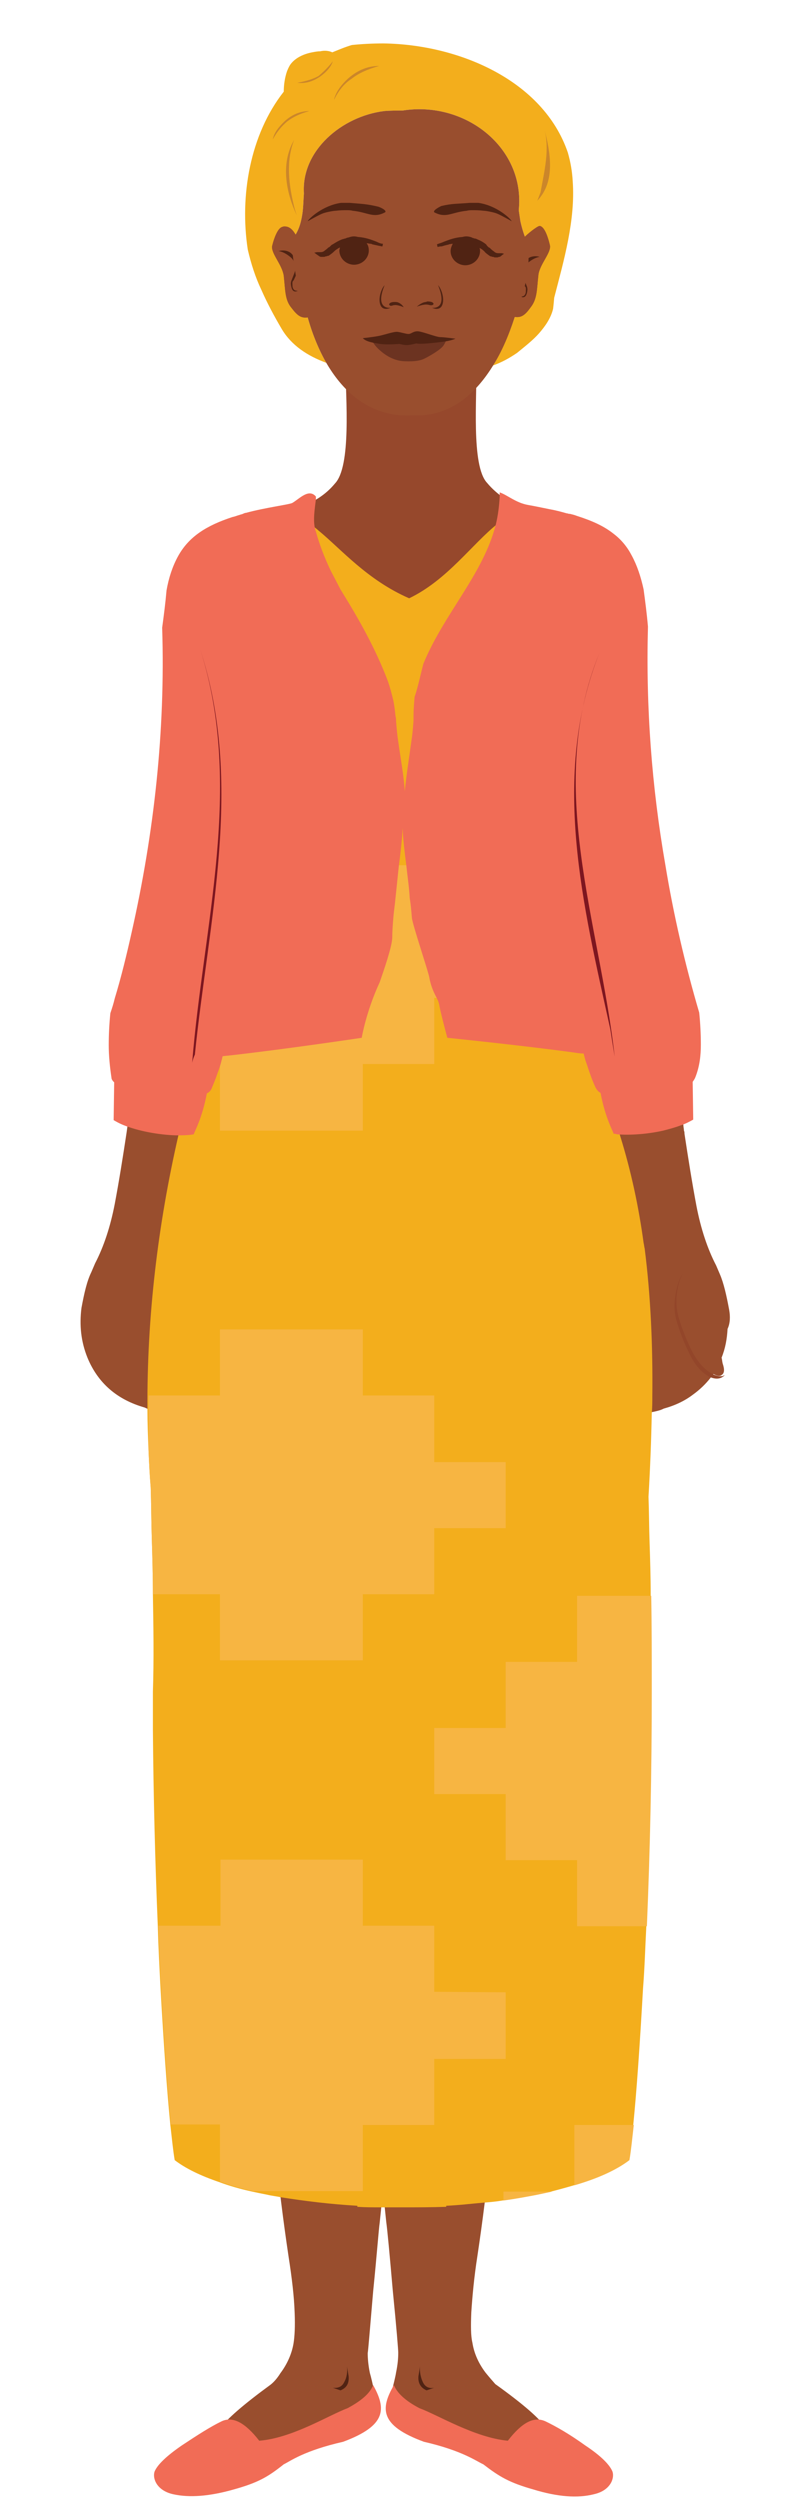 <svg width="127" height="403" viewBox="0 0 127 403" fill="none" xmlns="http://www.w3.org/2000/svg">
<g clip-path="url(#clip0_338_142)">
<g filter="url(#filter0_d_338_142)">
<path d="M89.43 44.003C89.342 45.102 89.254 45.778 89.254 45.778C88.902 47.3 87.934 48.653 86.967 49.752C85.999 50.851 84.679 51.865 83.447 52.88C82.215 53.725 80.984 54.402 79.576 54.909C81.248 52.119 82.479 48.991 83.359 46.201C83.623 45.356 83.975 44.51 84.239 43.665C84.503 42.819 84.767 41.889 84.943 40.959C85.031 40.368 85.119 39.691 85.207 39.099C85.295 38.508 85.295 37.831 85.295 37.155C85.207 36.479 85.207 35.802 85.119 35.126C84.591 34.027 84.239 32.843 83.975 31.66C83.887 31.068 83.799 30.476 83.711 29.884C84.767 19.824 75.089 12.215 64.97 13.821C64.002 13.821 62.947 13.821 61.979 13.906C55.204 14.751 48.605 20.247 49.045 27.179C48.957 28.278 48.957 29.462 48.781 30.561C48.605 31.66 48.341 32.759 47.725 33.773C46.846 35.464 47.285 37.578 47.549 39.099C47.637 39.776 47.725 40.368 47.813 40.959C47.989 41.889 48.253 42.819 48.517 43.665C48.781 44.51 49.045 45.356 49.397 46.201C50.101 48.991 51.157 51.865 52.653 54.486C49.661 53.387 47.022 51.696 45.438 48.991C44.294 47.047 43.15 44.933 42.182 42.735C41.215 40.706 40.511 38.508 39.983 36.225C38.663 27.602 40.335 17.71 45.79 10.778C45.79 9.679 45.966 8.495 46.318 7.481C46.493 7.058 46.67 6.635 46.934 6.297C47.725 5.283 49.045 4.691 50.365 4.437C50.805 4.353 51.245 4.268 51.685 4.268C52.389 4.099 53.092 4.184 53.62 4.437C54.676 4.014 55.644 3.592 56.788 3.254C58.459 3.085 60.131 3 61.891 3C74.121 3.169 87.671 9.003 91.63 20.585C92.07 22.107 92.334 23.628 92.422 25.235C92.862 31.491 91.014 37.916 89.43 44.003Z" fill="#F3AE1C"/>
<path d="M56.788 8.664C57.844 7.819 59.339 7.142 61.187 6.635C59.427 6.635 57.844 7.227 56.26 8.579C54.94 9.763 54.148 10.947 53.884 12.13C54.588 10.693 55.468 9.509 56.788 8.664Z" fill="#CB862A"/>
<path d="M46.317 15.597C47.197 14.92 48.341 14.329 49.925 13.906C48.517 13.906 47.197 14.413 45.965 15.512C44.91 16.527 44.206 17.456 44.03 18.471C44.646 17.288 45.438 16.358 46.317 15.597Z" fill="#CB862A"/>
<path d="M47.462 29.293C46.582 25.742 46.142 21.937 47.462 18.555C45.262 22.36 46.142 27.01 47.901 30.73C47.725 30.222 47.55 29.715 47.462 29.293Z" fill="#CB862A"/>
<path d="M86.702 28.362C86.878 27.94 87.054 27.432 87.23 27.01C87.846 23.544 88.726 20.162 87.846 16.78C88.814 20.584 89.694 25.234 86.702 28.362Z" fill="#CB862A"/>
<path d="M51.421 8.242C50.541 8.749 49.397 9.087 47.989 9.341C49.221 9.51 50.453 9.172 51.685 8.326C52.74 7.565 53.444 6.72 53.708 5.874C53.004 6.804 52.212 7.565 51.421 8.242Z" fill="#CB862A"/>
<path d="M92.774 82.385C92.158 81.962 91.454 81.454 90.75 81.116C86.703 78.75 81.776 77.65 78.608 73.846C75.969 71.056 77.024 59.812 76.849 54.908C77.024 53.049 77.112 51.781 77.112 51.781C75.441 50.681 71.921 50.259 67.346 50.343C67.17 50.343 67.082 50.343 66.906 50.343C66.73 50.343 66.642 50.343 66.466 50.343C66.378 50.343 66.29 50.343 66.29 50.343C66.202 50.343 66.114 50.343 66.114 50.343C65.938 50.343 65.85 50.343 65.674 50.343C65.499 50.343 65.41 50.343 65.234 50.343C60.659 50.174 57.14 50.681 55.468 51.781C55.468 51.781 55.556 53.049 55.732 54.908C55.82 60.319 56.7 71.141 54.06 73.93C50.981 77.65 47.022 77.904 42.886 80.271C42.182 80.694 41.479 81.116 40.863 81.539C35.76 85.174 31.8 87.372 31.8 92.614C31.8 104.196 46.67 111.298 65.234 111.298C65.586 111.298 66.026 111.298 66.378 111.298C66.73 111.298 67.17 111.298 67.522 111.298C86.087 111.298 100.252 104.196 100.252 92.614C100.164 87.457 97.789 86.02 92.774 82.385Z" fill="#96482C"/>
<path d="M69.722 45.609C69.722 45.609 70.689 46.117 71.218 45.44C71.921 44.426 71.218 42.481 70.689 41.974C72.361 46.032 69.722 45.609 69.722 45.609Z" fill="#502313"/>
<path d="M87.055 32.42C87.143 32.42 87.143 32.42 87.055 32.42C87.934 32.59 88.462 34.365 88.726 35.464C89.078 36.648 87.055 38.592 86.879 40.367C86.615 42.735 86.703 44.172 85.647 45.525C84.679 46.877 84.063 47.3 82.831 47.046L82.48 46.962L82.919 44.087C83.711 38.846 83.975 35.633 84.415 34.619L84.591 34.28C85.031 33.773 86.615 32.505 87.055 32.42Z" fill="#994E2E"/>
<path d="M86.879 40.367C86.615 42.735 86.703 44.172 85.647 45.525C84.679 46.877 84.063 47.3 82.831 47.046L82.48 46.962L82.919 44.087C83.711 38.846 83.975 35.633 84.415 34.619L84.591 34.28C85.031 33.773 86.615 32.505 87.055 32.42C87.143 32.42 87.143 32.42 87.143 32.42C87.934 32.59 88.462 34.365 88.726 35.464C89.078 36.648 87.055 38.592 86.879 40.367Z" fill="#994E2E"/>
<path d="M45.966 32.505C47.109 32.505 47.637 33.773 47.989 34.28L48.341 34.703C48.781 35.718 48.957 38.846 49.837 44.172L50.277 47.046L49.837 47.131C48.605 47.384 47.989 46.877 47.022 45.609C45.966 44.341 46.054 42.819 45.79 40.452C45.526 38.592 43.59 36.732 43.942 35.548C44.206 34.45 44.822 32.759 45.526 32.59C45.702 32.505 45.79 32.505 45.966 32.505Z" fill="#994E2E"/>
<path d="M50.277 47.046L49.837 47.131C48.605 47.384 47.989 46.877 47.022 45.609C45.966 44.341 46.054 42.819 45.79 40.452C45.526 38.592 43.59 36.732 43.942 35.548C44.206 34.45 44.822 32.759 45.526 32.59C45.702 32.505 45.79 32.505 45.966 32.505C47.109 32.505 47.637 33.773 47.989 34.28L48.341 34.703C48.781 35.718 48.957 38.846 49.837 44.172L50.277 47.046Z" fill="#994E2E"/>
<path d="M47.637 42.819C47.373 42.735 47.197 42.397 47.197 42.058C47.197 41.72 47.109 41.382 47.373 41.213C47.373 41.213 47.989 39.945 47.989 39.86C47.989 39.522 47.989 39.099 47.901 38.761C47.813 38.169 47.637 37.493 47.197 37.07C46.757 36.479 45.965 36.309 45.35 36.394C45.174 36.394 45.086 36.479 44.91 36.479C44.91 36.479 45.79 36.479 47.021 37.578C47.373 37.916 47.637 38.508 47.725 39.099C47.813 39.438 47.109 40.959 47.109 41.044C46.933 41.382 46.933 41.72 46.933 41.72C47.021 42.904 47.461 42.988 47.637 42.988H47.725L48.077 42.904L47.637 42.819Z" fill="#502313"/>
<path d="M84.415 43.749C84.679 43.665 84.855 43.327 84.855 42.988C84.855 42.65 84.943 42.312 84.679 42.143C84.679 42.143 84.064 40.875 84.064 40.79C84.064 40.452 84.064 40.029 84.151 39.691C84.239 39.099 84.415 38.423 84.855 38C85.295 37.409 86.087 37.239 86.703 37.324C86.879 37.324 86.967 37.409 87.143 37.409C87.143 37.409 86.263 37.409 85.031 38.508C84.679 38.846 84.415 39.438 84.327 40.029C84.239 40.367 84.943 41.889 84.943 41.974C85.119 42.312 85.119 42.65 85.119 42.65C85.031 43.834 84.591 43.918 84.415 43.918H84.327L84.064 43.834L84.415 43.749Z" fill="#502313"/>
<path d="M85.295 37.155C85.295 37.831 85.295 38.507 85.207 39.099C85.119 39.691 85.031 40.367 84.943 40.959C84.767 41.889 84.503 42.819 84.239 43.664C83.975 44.51 83.623 45.355 83.359 46.201C82.479 48.991 81.335 52.119 79.576 54.909C77.024 59.051 73.417 62.517 68.225 62.94H66.378C65.762 63.025 65.146 62.94 64.53 62.94C58.987 62.433 55.204 58.882 52.652 54.486C51.156 51.865 50.101 48.991 49.397 46.201C49.045 45.355 48.781 44.51 48.517 43.664C48.253 42.819 47.989 41.889 47.813 40.959C47.725 40.367 47.637 39.776 47.549 39.099C47.285 37.577 46.845 35.464 47.725 33.773C48.341 32.759 48.605 31.66 48.781 30.56C48.957 29.461 48.957 28.278 49.045 27.179C48.605 20.246 55.204 14.751 61.978 13.906C62.946 13.821 64.002 13.821 64.97 13.821C75.088 12.215 84.767 19.824 83.711 29.884C83.799 30.476 83.887 31.068 83.975 31.66C84.239 32.843 84.591 34.027 85.119 35.126C85.207 35.802 85.207 36.478 85.295 37.155Z" fill="#994E2E"/>
<path d="M69.722 45.609C69.722 45.609 70.689 46.117 71.218 45.44C71.921 44.426 71.218 42.481 70.689 41.974C72.361 46.032 69.722 45.609 69.722 45.609Z" fill="#502313"/>
<path d="M68.314 44.764C68.578 44.679 68.841 44.679 68.93 44.595C69.106 44.595 69.37 44.595 69.633 44.679C69.721 44.679 69.809 44.764 69.897 44.848C69.985 44.933 69.985 45.017 69.897 45.102C69.897 45.102 69.809 45.187 69.721 45.187C69.457 45.271 69.194 45.102 68.93 45.102C68.314 45.017 67.258 45.441 67.258 45.441C67.258 45.441 67.698 45.017 68.314 44.764Z" fill="#502313"/>
<path d="M63.035 45.609C63.035 45.609 62.067 46.117 61.539 45.44C60.835 44.426 61.539 42.481 62.067 41.974C60.395 46.032 63.035 45.609 63.035 45.609Z" fill="#502313"/>
<path d="M64.266 44.764C64.09 44.679 63.826 44.679 63.738 44.679C63.562 44.679 63.298 44.679 63.122 44.764C63.034 44.764 62.947 44.848 62.858 44.933C62.77 45.017 62.77 45.102 62.858 45.187L62.946 45.271C63.21 45.356 63.386 45.187 63.65 45.187C64.178 45.102 65.146 45.525 65.146 45.525C65.146 45.525 64.882 45.017 64.266 44.764Z" fill="#502313"/>
<path d="M60.923 29.292C59.163 28.87 58.371 28.87 56.435 28.701C56.172 28.701 55.908 28.701 55.732 28.701C55.468 28.701 55.204 28.701 55.028 28.701C52.036 29.123 49.749 31.321 49.661 31.66C49.661 31.66 51.596 30.561 52.124 30.391C52.564 30.222 53.796 29.969 54.236 29.969C54.852 29.884 55.468 29.884 55.996 29.884C56.26 29.884 56.611 29.884 56.875 29.969C59.427 30.222 60.219 31.237 62.154 30.222C62.507 29.884 61.099 29.292 60.923 29.292Z" fill="#502313"/>
<path d="M61.803 35.295L61.715 35.718C61.451 35.718 61.363 35.633 61.187 35.633L60.043 35.38C59.955 35.295 59.867 35.295 59.779 35.295C59.603 35.295 59.427 35.211 59.163 35.211C59.427 35.549 59.515 35.971 59.515 36.394C59.515 36.986 59.251 37.578 58.811 38.001C58.371 38.423 57.756 38.677 57.14 38.677C56.524 38.677 55.908 38.423 55.468 38.001C55.028 37.578 54.764 36.986 54.764 36.394C54.764 36.225 54.852 36.056 54.852 35.887C54.764 35.887 54.764 35.971 54.676 35.971L54.412 36.141C54.148 36.31 54.06 36.394 53.884 36.563C53.62 36.817 53.268 37.071 53.004 37.24H52.916C52.828 37.24 52.74 37.324 52.653 37.324H52.565C52.389 37.409 52.3 37.409 52.212 37.409H51.773C51.685 37.409 51.597 37.324 51.509 37.324C51.509 37.24 51.421 37.24 51.421 37.24C51.333 37.155 51.157 37.071 51.069 36.986L50.717 36.732L51.157 36.648H51.597C51.861 36.648 52.037 36.648 52.3 36.479C52.477 36.31 52.653 36.225 52.828 36.056L53.004 35.887C53.092 35.887 53.18 35.802 53.268 35.718L53.532 35.464L53.708 35.38C54.236 35.041 54.676 34.788 55.116 34.619C55.292 34.534 55.468 34.534 55.644 34.45H55.732C55.908 34.365 56.084 34.281 56.26 34.281C56.7 34.112 57.14 34.027 57.756 34.196C58.987 34.281 59.867 34.619 60.747 34.957C61.099 35.126 61.451 35.295 61.803 35.295Z" fill="#502313"/>
<path d="M71.217 29.208C72.977 28.785 73.857 28.87 75.793 28.701C76.057 28.701 76.32 28.701 76.496 28.701C76.76 28.701 77.024 28.701 77.2 28.701C80.192 29.123 82.48 31.321 82.567 31.66C82.567 31.66 80.632 30.561 80.104 30.391C79.664 30.222 78.432 29.969 77.992 29.969C77.376 29.884 76.76 29.884 76.233 29.884C75.969 29.884 75.617 29.884 75.353 29.969C72.801 30.222 72.009 31.237 70.073 30.222C69.81 29.884 71.041 29.292 71.217 29.208Z" fill="#502313"/>
<path d="M81.336 36.901L80.984 37.155C80.896 37.24 80.808 37.324 80.632 37.409H80.544C80.456 37.409 80.368 37.493 80.28 37.493H79.84C79.752 37.493 79.664 37.409 79.576 37.409H79.488C79.4 37.409 79.312 37.324 79.224 37.324H79.136C78.872 37.155 78.52 36.901 78.256 36.648C78.168 36.479 77.992 36.394 77.817 36.225L77.552 36.056C77.465 36.056 77.465 35.971 77.376 35.971C77.465 36.141 77.465 36.31 77.465 36.479C77.465 37.071 77.201 37.662 76.761 38.085C76.321 38.508 75.705 38.761 75.089 38.761C74.473 38.761 73.857 38.508 73.417 38.085C72.977 37.662 72.713 37.071 72.713 36.479C72.713 36.056 72.889 35.633 73.065 35.295C72.801 35.295 72.625 35.38 72.449 35.38C72.361 35.464 72.273 35.464 72.186 35.464C72.097 35.464 72.009 35.549 71.833 35.549L71.57 35.633C71.481 35.633 71.394 35.718 71.218 35.718H71.13C70.954 35.718 70.778 35.802 70.602 35.802L70.514 35.38C70.954 35.211 71.306 35.126 71.657 34.957C72.537 34.619 73.417 34.281 74.649 34.196C75.177 34.027 75.705 34.112 76.145 34.281C76.233 34.365 76.409 34.365 76.585 34.45H76.673C76.761 34.45 76.937 34.534 77.112 34.619C77.552 34.788 77.992 35.041 78.432 35.38L78.608 35.633C78.696 35.718 78.784 35.802 78.872 35.887C78.96 35.887 79.048 35.971 79.136 36.056L79.312 36.225C79.488 36.394 79.664 36.479 79.84 36.648C80.104 36.817 80.28 36.817 80.544 36.817H80.984L81.336 36.901Z" fill="#502313"/>
<path d="M59.955 50.766C59.955 50.766 60.307 51.527 61.011 52.203C61.715 52.88 63.211 54.148 65.234 54.232C67.17 54.317 67.962 54.063 68.49 53.809C69.017 53.556 71.041 52.457 71.569 51.696C72.097 50.851 72.009 50.681 72.009 50.681C72.009 50.681 64.97 50.597 63.826 50.681C62.683 50.681 59.955 50.766 59.955 50.766Z" fill="#6C3321"/>
<path d="M58.547 50.512C58.547 50.512 60.131 50.343 61.011 50.174C61.979 50.005 63.562 49.413 64.178 49.498C64.794 49.582 65.498 49.836 65.938 49.836C66.378 49.836 66.73 49.329 67.522 49.413C68.314 49.498 70.425 50.343 71.041 50.343C71.657 50.343 73.505 50.597 73.505 50.597C73.505 50.597 72.801 50.935 71.393 51.104C69.985 51.273 67.962 51.527 67.17 51.358C67.17 51.358 66.554 51.527 65.938 51.611C65.322 51.696 64.53 51.442 64.442 51.442C64.354 51.442 62.507 51.611 61.363 51.442C60.307 51.273 59.075 51.104 58.547 50.512Z" fill="#502313"/>
<path d="M117.673 207.169C117.233 204.802 116.793 202.857 116.177 201.42L115.562 199.984C114.154 197.278 113.098 194.065 112.394 190.43C111.691 186.71 111.075 182.821 110.458 178.762C110.458 178.594 110.458 178.425 110.37 178.256C110.37 178.002 110.282 177.663 110.282 177.411C110.018 175.466 109.754 173.522 109.402 171.577C109.402 171.324 109.314 170.985 109.226 170.731C109.05 169.379 108.786 168.11 108.522 166.759C107.203 157.374 105.531 151.033 103.42 147.736C103.156 147.398 102.98 147.059 102.716 146.806C101.308 146.721 99.988 146.806 98.756 147.144C97.788 147.398 96.909 147.821 96.029 148.413C95.853 148.582 95.677 148.666 95.413 148.836C95.237 149.004 94.973 149.172 94.797 149.342C93.917 150.357 93.301 151.202 92.861 151.878C92.861 151.963 92.773 152.132 92.686 152.217C92.597 152.471 92.509 152.724 92.421 152.893C92.246 153.315 92.246 153.654 92.246 153.739C92.157 154.415 92.07 155.09 92.07 155.852C91.982 158.389 92.334 161.601 92.949 165.49C93.125 166.335 93.213 167.181 93.477 168.11C94.621 171.914 96.117 175.973 97.788 180.538C97.876 180.707 97.965 180.961 97.965 181.13C99.02 183.835 100.692 188.147 102.892 193.981C103.156 194.656 103.332 195.249 103.596 195.925C103.684 196.178 103.772 196.517 103.86 196.77L103.684 196.854L103.508 196.939C101.748 200.237 101.484 203.702 102.804 207.422C103.772 210.213 103.596 212.664 102.188 214.777C101.66 215.623 100.868 216.385 99.988 217.145C98.844 217.906 98.141 218.836 97.701 219.935C97.613 220.104 97.613 220.357 97.613 220.527L97.965 220.864C98.756 221.034 99.636 220.949 100.516 220.611C100.692 220.527 100.956 220.357 101.22 220.273L99.636 222.133L99.196 223.57C99.724 223.655 100.252 223.74 100.868 223.74C101.308 223.655 101.748 223.57 102.276 223.486V223.57C103.156 223.74 104.035 223.74 104.915 223.655C105.179 223.655 105.531 223.57 105.883 223.486C106.235 223.401 106.587 223.316 106.939 223.147L107.115 223.062C108.962 222.556 110.546 221.795 111.867 220.78C112.922 220.02 113.89 219.09 114.682 218.075C114.77 217.906 114.946 217.737 115.034 217.652C115.034 217.568 115.122 217.568 115.122 217.483C115.738 217.822 116.177 217.906 116.441 217.652C116.881 217.398 116.969 216.807 116.617 215.792C116.529 215.454 116.529 215.116 116.441 214.862C117.057 213.34 117.321 211.819 117.409 210.213C117.849 209.283 117.849 208.184 117.673 207.169Z" fill="#994E2E"/>
<path d="M110.194 201.335C109.93 201.758 109.666 202.351 109.49 203.111C109.05 204.97 109.05 206.662 109.49 208.269C109.93 209.79 110.546 211.481 111.515 213.509C112.483 215.454 113.626 216.807 115.122 217.568C115.738 217.822 116.178 217.906 116.442 217.822C116.442 217.906 116.618 217.822 116.969 217.652C116.354 218.329 115.474 218.413 114.418 217.906C113.186 217.229 112.043 215.961 111.163 214.017C110.194 212.072 109.578 210.297 109.138 208.776C108.698 207.169 108.786 205.478 109.226 203.619C109.49 202.519 109.842 201.758 110.194 201.335Z" fill="#93462A"/>
<path d="M35.671 149.172C36.551 150.187 37.167 151.033 37.607 151.709C38.047 152.808 38.223 153.4 38.223 153.569C38.663 156.782 38.223 161.6 36.991 167.942C35.759 171.83 34.263 176.227 32.504 180.961C31.448 183.666 29.776 187.978 27.576 193.812C27.225 194.741 26.873 195.671 26.609 196.6L26.961 196.77C28.72 200.067 28.984 203.534 27.665 207.253C26.257 211.142 27.225 214.355 30.48 216.975C31.624 217.737 32.328 218.667 32.768 219.766C32.856 219.935 32.856 220.189 32.856 220.357L32.504 220.696C31.712 220.864 30.832 220.781 29.952 220.442C29.776 220.357 29.512 220.189 29.248 220.104L30.832 221.964L31.272 223.401C30.832 223.486 30.216 223.57 29.6 223.57C29.16 223.486 28.72 223.401 28.192 223.316V223.401C27.049 223.57 25.817 223.57 24.585 223.316C24.233 223.232 23.881 223.147 23.529 222.978L23.353 222.893C18.866 221.625 15.787 218.92 14.115 214.862C13.059 212.242 12.795 209.62 13.147 206.831C13.587 204.463 14.027 202.519 14.731 201.082L15.347 199.645C16.754 196.939 17.81 193.727 18.514 190.091C19.218 186.371 19.834 182.482 20.45 178.425C20.978 174.366 21.594 170.393 22.297 166.504C23.705 156.106 25.641 149.426 28.105 146.552C30.92 146.214 33.471 147.144 35.671 149.172Z" fill="#994E2E"/>
<path d="M64.09 308.535C63.914 309.887 63.738 315.551 63.386 325.443C63.034 334.743 62.331 344.38 61.275 354.272C61.099 355.541 60.835 359.26 60.219 365.347C59.691 371.519 59.427 374.815 59.339 375.323C59.339 376.169 59.427 377.267 59.691 378.536C59.867 379.127 60.131 380.227 60.483 381.917C60.747 383.608 59.691 384.877 57.315 385.721C55.028 386.652 50.101 388.512 42.71 391.386C35.319 394.261 31.976 394.768 32.768 392.739C33.559 390.71 34.439 389.019 35.495 387.497C36.551 385.975 39.279 383.608 43.678 380.396C44.206 379.973 44.734 379.381 45.261 378.536C46.405 377.014 47.109 375.323 47.373 373.717C47.549 372.618 47.637 371.012 47.549 368.814C47.461 366.193 47.109 363.233 46.581 359.852C44.822 348.1 43.678 336.519 43.238 325.021C43.062 315.045 42.886 308.874 42.622 306.422L62.242 306.591L64.09 308.535Z" fill="#994E2E"/>
<path d="M61.363 306.506L80.983 306.337C80.719 308.789 80.543 314.961 80.368 324.936C79.928 336.435 78.784 348.101 77.024 359.768C76.496 363.15 76.232 366.109 76.056 368.729C75.968 370.928 75.968 372.533 76.232 373.632C76.496 375.324 77.2 376.93 78.344 378.451C78.96 379.213 79.488 379.804 79.928 380.312C84.415 383.524 87.142 385.891 88.11 387.414C89.166 388.934 90.046 390.71 90.838 392.654C91.629 394.599 88.286 394.176 80.895 391.302C73.505 388.427 68.666 386.483 66.29 385.638C64.002 384.708 62.947 383.44 63.123 381.833C63.562 380.142 63.826 379.044 63.914 378.451C64.178 377.183 64.266 376.168 64.266 375.239C64.266 374.816 64.002 371.434 63.386 365.262C62.858 359.176 62.507 355.456 62.331 354.188C61.275 344.297 60.571 334.658 60.219 325.359C59.867 315.468 59.603 309.803 59.515 308.45L61.363 306.506Z" fill="#994E2E"/>
<path d="M24.937 394.43C25.377 393.33 26.872 391.893 29.336 390.202C31.888 388.512 33.999 387.159 35.759 386.314C37.519 385.468 39.542 386.483 41.83 389.441C47.197 389.019 53.092 385.299 56.083 384.201C58.283 383.016 59.691 381.833 60.219 380.481C62.33 384.284 62.418 386.99 55.38 389.61C49.045 391.049 46.845 392.739 45.789 393.246C43.238 395.274 41.654 396.205 37.695 397.304C33.823 398.404 30.568 398.657 27.928 398.065C25.289 397.472 24.585 395.528 24.937 394.43Z" fill="#F16C56"/>
<path d="M95.853 398.065C93.213 398.741 89.958 398.488 86.086 397.304C82.215 396.205 80.631 395.274 77.992 393.246C76.848 392.739 74.648 391.049 68.401 389.61C61.275 386.99 61.363 384.284 63.562 380.481C64.09 381.749 65.41 383.016 67.697 384.201C70.689 385.299 76.584 388.934 81.951 389.441C84.239 386.483 86.174 385.467 88.022 386.314C89.782 387.159 91.981 388.427 94.445 390.202C96.996 391.893 98.404 393.33 98.844 394.43C99.196 395.528 98.492 397.472 95.853 398.065Z" fill="#F16C56"/>
<path d="M55.995 377.437C56.084 377.944 56.172 378.536 56.26 379.044C56.348 380.142 55.995 380.903 54.94 381.326L53.708 380.903C54.588 380.988 55.204 380.734 55.556 379.973C55.995 379.213 56.084 378.283 55.995 377.437Z" fill="#502313"/>
<path d="M68.226 379.973C68.578 380.734 69.194 381.072 70.073 380.903L68.841 381.326C67.874 380.903 67.434 380.142 67.522 379.044C67.61 378.536 67.698 377.944 67.786 377.437C67.698 378.283 67.874 379.213 68.226 379.973Z" fill="#502313"/>
<path d="M105.267 221.034C105.267 221.964 105.267 222.894 105.179 223.824C105.091 228.305 104.915 232.786 104.651 237.266C104.739 239.717 104.739 242.169 104.827 244.706C104.915 247.412 105.003 250.2 105.003 253.076C105.091 258.148 105.091 263.305 105.091 268.716C105.091 281.482 104.827 294.078 104.299 306.506C104.123 309.803 104.035 313.185 103.771 316.482C103.244 325.866 102.716 333.306 102.188 338.547C101.924 340.83 101.748 342.69 101.484 344.211C99.372 345.819 96.381 347.171 92.597 348.27C91.454 348.608 90.222 348.946 88.902 349.284C88.11 349.454 87.318 349.623 86.526 349.791C84.767 350.13 82.919 350.467 81.071 350.721C80.103 350.891 79.136 350.975 78.08 351.059C76.144 351.228 74.032 351.482 72.009 351.567V351.736C69.633 351.821 67.258 351.821 64.794 351.821H61.451C60.131 351.821 58.899 351.821 57.667 351.736V351.567C53.268 351.313 49.221 350.806 45.437 350.215C44.646 350.045 43.854 349.961 43.15 349.791C42.27 349.623 41.478 349.454 40.686 349.284C38.751 348.861 36.991 348.354 35.407 347.763C32.416 346.748 29.952 345.565 28.192 344.211C27.928 342.69 27.753 340.83 27.489 338.547C26.961 333.221 26.433 325.866 25.905 316.482C25.729 313.185 25.553 309.803 25.465 306.506C25.025 296.023 24.761 285.455 24.673 274.803V268.716C24.849 263.474 24.761 258.233 24.673 253.076C24.673 250.032 24.585 246.989 24.497 244.03C24.409 241.325 24.409 238.534 24.321 235.828C24.145 233.799 24.057 231.771 23.969 229.827C23.881 227.628 23.793 225.43 23.793 223.147C23.705 208.269 25.465 193.473 28.808 178.932C28.896 178.34 29.072 177.749 29.248 177.242C29.6 175.719 29.952 174.197 30.392 172.592C30.48 172.422 30.48 172.168 30.568 171.999C30.92 170.562 31.36 169.041 31.8 167.603C31.888 167.265 31.976 166.927 32.064 166.589C33.208 162.7 34.439 158.811 35.759 155.007C36.023 154.161 36.375 153.315 36.639 152.471C36.727 151.878 36.815 151.287 36.903 150.695C37.255 148.751 37.519 146.891 37.695 144.946C38.399 138.267 38.487 131.588 37.519 124.825C37.343 123.896 37.255 122.964 37.079 122.035C36.639 119.414 36.111 116.878 35.407 114.257C35.319 114.004 35.231 113.75 35.143 113.496C35.055 113.327 35.055 113.243 34.967 113.074C34.615 112.144 34.351 111.214 34.175 110.199C33.999 108.931 33.824 107.409 33.735 105.719C33.735 105.634 33.735 105.634 33.735 105.55C33.735 104.704 33.647 103.69 33.647 102.759C33.647 101.744 33.647 100.73 33.735 99.716V99.378C33.824 97.18 34.087 94.897 34.439 92.699C35.055 89.486 35.935 86.528 37.431 84.16C37.431 84.076 37.519 83.991 37.607 83.906C39.102 81.539 41.126 79.764 43.854 79.088C44.118 79.004 44.382 79.004 44.646 78.919C45.086 78.834 45.525 78.834 45.965 78.834C46.053 78.834 46.053 78.834 46.141 78.834C47.021 78.919 47.901 79.256 48.781 79.679C49.661 80.102 50.541 80.779 51.42 81.539C55.116 84.583 59.251 89.486 66.026 92.445C72.185 89.486 76.144 83.737 80.279 80.441C81.687 79.341 83.095 78.496 84.591 78.242C84.679 78.242 84.679 78.242 84.767 78.242C85.91 77.989 87.142 78.073 88.462 78.496C88.99 78.665 89.606 78.919 90.222 79.256C91.454 79.933 92.421 81.032 93.213 82.385C93.301 82.554 93.477 82.808 93.565 83.061C93.653 83.146 93.653 83.23 93.653 83.314C95.061 86.02 95.765 89.571 96.205 93.037C96.557 95.996 96.645 98.871 96.733 101.323V104.619C96.645 105.634 96.557 106.648 96.381 107.663C96.205 108.593 96.029 109.608 95.765 110.537C94.533 114.257 93.565 117.978 92.861 121.781V121.866C92.773 122.373 92.685 122.881 92.597 123.472C92.509 123.979 92.421 124.486 92.421 124.994C91.278 134.125 91.629 143.255 92.949 152.302C92.949 152.302 92.949 152.302 92.949 152.386V152.471C92.949 152.555 92.949 152.555 92.949 152.555C93.037 153.315 93.213 154.076 93.301 154.922C93.653 157.289 94.181 159.572 94.709 161.855C95.061 163.292 95.413 164.729 95.765 166.166C95.941 166.674 96.029 167.265 96.205 167.772C96.293 168.195 96.381 168.618 96.557 169.041C96.733 169.547 96.909 170.14 97.085 170.731C97.26 171.239 97.525 171.745 97.701 172.253C97.788 172.338 97.788 172.422 97.788 172.592C98.668 174.79 99.46 176.903 100.076 179.101C101.836 184.765 103.068 190.514 103.859 196.348C103.947 196.685 103.947 196.939 104.035 197.278C105.003 204.887 105.355 212.918 105.267 221.034Z" fill="#F3AE1C"/>
<path d="M105.179 268.716C105.179 281.482 104.916 294.078 104.388 306.506H93.126V295.854H81.6V285.201H70.074V274.549H81.6V263.897H93.126V253.245H105.091C105.179 258.063 105.179 263.305 105.179 268.716Z" fill="#F7B542"/>
<path d="M81.6 317.159V327.895H70.073V338.547H58.548V349.2H40.775C38.839 348.776 37.079 348.269 35.496 347.678V338.463H27.577C27.049 333.136 26.521 325.781 25.993 316.398C25.817 313.1 25.641 309.718 25.553 306.422H35.584V295.769H58.548V306.422H70.073V317.074L81.6 317.159Z" fill="#F7B542"/>
<path d="M89.078 349.284C88.286 349.454 87.494 349.623 86.702 349.791C84.942 350.13 83.095 350.468 81.247 350.722V349.284H89.078Z" fill="#F7B542"/>
<path d="M102.276 338.547C102.012 340.83 101.836 342.69 101.572 344.211C99.46 345.818 96.469 347.171 92.686 348.269V338.547H102.276Z" fill="#F7B542"/>
<path d="M81.599 231.687V242.339H70.073V252.991H58.547V263.643H35.495V252.991H24.673C24.673 249.947 24.585 246.904 24.497 243.945C24.409 241.24 24.409 238.449 24.321 235.744C24.145 233.716 24.057 231.687 23.969 229.742V220.95H35.495V210.297H58.547V220.95H70.073V231.687H81.599Z" fill="#F7B542"/>
<path d="M88.462 136.999C88.726 138.014 88.99 139.028 89.254 140.043C89.254 139.958 89.166 139.789 89.166 139.704C88.99 138.69 88.726 137.845 88.462 136.999Z" fill="#F16C56"/>
<path d="M81.599 146.215V156.867H70.073V167.519H58.547V178.256H35.495V167.604H31.712C31.8 167.265 31.888 166.927 31.976 166.589C33.12 162.7 34.352 158.811 35.671 155.007C35.935 154.161 36.287 153.315 36.551 152.471C36.639 151.878 36.727 151.287 36.815 150.695C37.167 148.751 37.431 146.891 37.607 144.947C38.311 138.267 38.399 131.588 37.431 124.825H58.547V135.477H70.073V146.13H81.599V146.215Z" fill="#F7B542"/>
<path d="M113.098 164.391C113.098 162.7 113.01 160.924 112.834 159.233C110.547 151.456 108.698 143.508 107.379 135.477C105.179 122.881 104.211 110.029 104.563 97.01C104.387 94.982 104.123 92.953 103.86 91.008C103.42 88.979 102.804 87.12 101.924 85.513C101.22 84.16 100.252 82.977 99.02 82.047C97.437 80.779 95.501 79.933 93.125 79.172C92.686 79.003 92.334 78.919 91.982 78.834H91.894C91.718 78.834 91.63 78.75 91.454 78.75C90.574 78.496 89.606 78.242 88.638 78.073C87.406 77.82 86.175 77.566 85.207 77.397C83.271 77.059 81.863 75.79 80.632 75.368C80.632 75.537 80.632 75.706 80.632 75.96C80.632 76.044 80.632 76.044 80.632 76.129C80.543 77.65 80.368 79.087 80.016 80.525C77.992 88.556 71.657 94.897 68.314 103.013C67.874 104.704 67.434 106.817 66.906 108.339C66.818 109.354 66.73 110.368 66.73 111.467C66.73 111.721 66.73 111.974 66.73 112.228C66.642 113.328 66.554 114.426 66.378 115.526C66.026 118.146 65.586 120.851 65.322 123.557C65.146 120.851 64.618 118.146 64.266 115.526C64.09 114.426 64.002 113.328 63.914 112.228C63.914 111.974 63.914 111.721 63.827 111.467C63.739 110.622 63.651 109.776 63.474 108.931C63.211 107.831 62.947 106.817 62.595 105.803C60.571 100.476 57.931 95.827 54.94 91.008C54.412 89.993 53.884 88.979 53.356 87.964C52.388 85.935 51.597 83.906 50.981 81.708C50.981 81.624 50.893 81.539 50.893 81.454C50.453 79.933 50.805 77.989 50.981 76.467C50.981 76.382 50.981 76.382 50.981 76.298C50.981 76.213 50.981 76.129 50.981 76.044C49.837 74.692 48.341 76.382 47.197 77.059C46.845 77.312 42.798 77.82 39.719 78.665C39.543 78.665 39.367 78.75 39.191 78.834C39.015 78.919 38.839 78.919 38.663 79.003C38.311 79.087 37.959 79.256 37.519 79.341C33.384 80.694 30.48 82.469 28.721 85.682C27.841 87.288 27.225 89.148 26.873 91.177C26.697 93.207 26.433 95.236 26.169 97.18C26.697 113.918 24.849 130.32 21.242 146.299C20.45 149.85 19.57 153.485 18.514 156.952C18.338 157.711 18.074 158.557 17.81 159.318C17.634 161.009 17.546 162.785 17.546 164.476C17.546 166.166 17.722 167.942 17.986 169.716C17.986 169.97 18.162 170.224 18.426 170.477L18.338 176.564C18.778 176.818 19.218 177.072 19.834 177.326C22.298 178.34 25.641 178.932 28.369 179.016C29.424 179.016 30.392 179.016 31.272 178.847C31.36 178.425 32.592 176.396 33.384 172.253C33.736 172.084 34 171.83 34.176 171.408C34.44 170.731 34.791 169.97 35.055 169.126C35.319 168.449 35.583 167.688 35.759 166.927C35.847 166.674 35.847 166.504 35.935 166.25C36.199 166.25 36.551 166.166 36.815 166.166C45.966 165.152 58.371 163.292 58.371 163.292C58.371 163.292 59.075 159.065 61.275 154.33C61.979 152.302 63.211 148.751 63.298 147.228C63.298 146.13 63.386 145.03 63.474 143.932C63.562 142.832 63.739 141.734 63.827 140.719C64.002 139.028 64.178 137.337 64.354 135.647C64.618 133.617 64.882 131.504 64.97 129.475C65.058 131.504 65.322 133.533 65.586 135.647C65.762 137.337 66.026 139.028 66.114 140.719C66.29 141.818 66.378 142.832 66.466 143.932C66.554 145.03 69.106 152.554 69.281 153.569C69.545 155.09 70.073 156.106 70.513 156.952C70.689 157.289 70.777 157.542 70.865 157.881C71.041 159.065 72.185 163.292 72.185 163.292C72.185 163.292 83.887 164.476 92.597 165.659C93.125 165.744 93.653 165.827 94.181 165.827C94.269 166.166 94.357 166.504 94.445 166.842C94.533 167.096 94.621 167.349 94.709 167.603C95.149 168.956 95.589 170.224 96.117 171.324C96.293 171.661 96.557 171.999 96.909 172.168C97.701 176.311 98.933 178.34 99.02 178.762C99.196 178.762 99.372 178.762 99.548 178.847C101.572 179.016 104.387 178.847 107.027 178.255C107.995 178.001 108.962 177.747 109.842 177.411C110.635 177.157 111.251 176.818 111.867 176.48L111.779 170.394C111.955 170.14 112.131 169.886 112.219 169.632C112.922 167.857 113.098 166.081 113.098 164.391Z" fill="#F16C56"/>
<path d="M31.008 167.35C32.768 145.284 39.367 122.796 32.328 100.73C39.367 122.374 33.648 144.354 31.448 165.997C31.096 166.758 31.008 167.35 31.008 167.35Z" fill="#7D1620"/>
<path d="M99.197 166.335C96.733 144.439 87.934 122.796 96.733 101.238C88.814 121.19 94.093 141.902 98.493 161.939C98.845 164.307 99.197 166.335 99.197 166.335Z" fill="#7D1620"/>
</g>
</g>
<defs>
<filter id="filter0_d_338_142" x="9" y="3" width="112.783" height="403.434" filterUnits="userSpaceOnUse" color-interpolation-filters="sRGB">
<feFlood flood-opacity="0" result="BackgroundImageFix"/>
<feColorMatrix in="SourceAlpha" type="matrix" values="0 0 0 0 0 0 0 0 0 0 0 0 0 0 0 0 0 0 127 0" result="hardAlpha"/>
<feOffset dy="4"/>
<feGaussianBlur stdDeviation="2"/>
<feComposite in2="hardAlpha" operator="out"/>
<feColorMatrix type="matrix" values="0 0 0 0 0 0 0 0 0 0 0 0 0 0 0 0 0 0 0.25 0"/>
<feBlend mode="normal" in2="BackgroundImageFix" result="effect1_dropShadow_338_142"/>
<feBlend mode="normal" in="SourceGraphic" in2="effect1_dropShadow_338_142" result="shape"/>
</filter>
<clipPath id="clip0_338_142">
<rect width="127" height="403" fill="white"/>
</clipPath>
</defs>
</svg>
